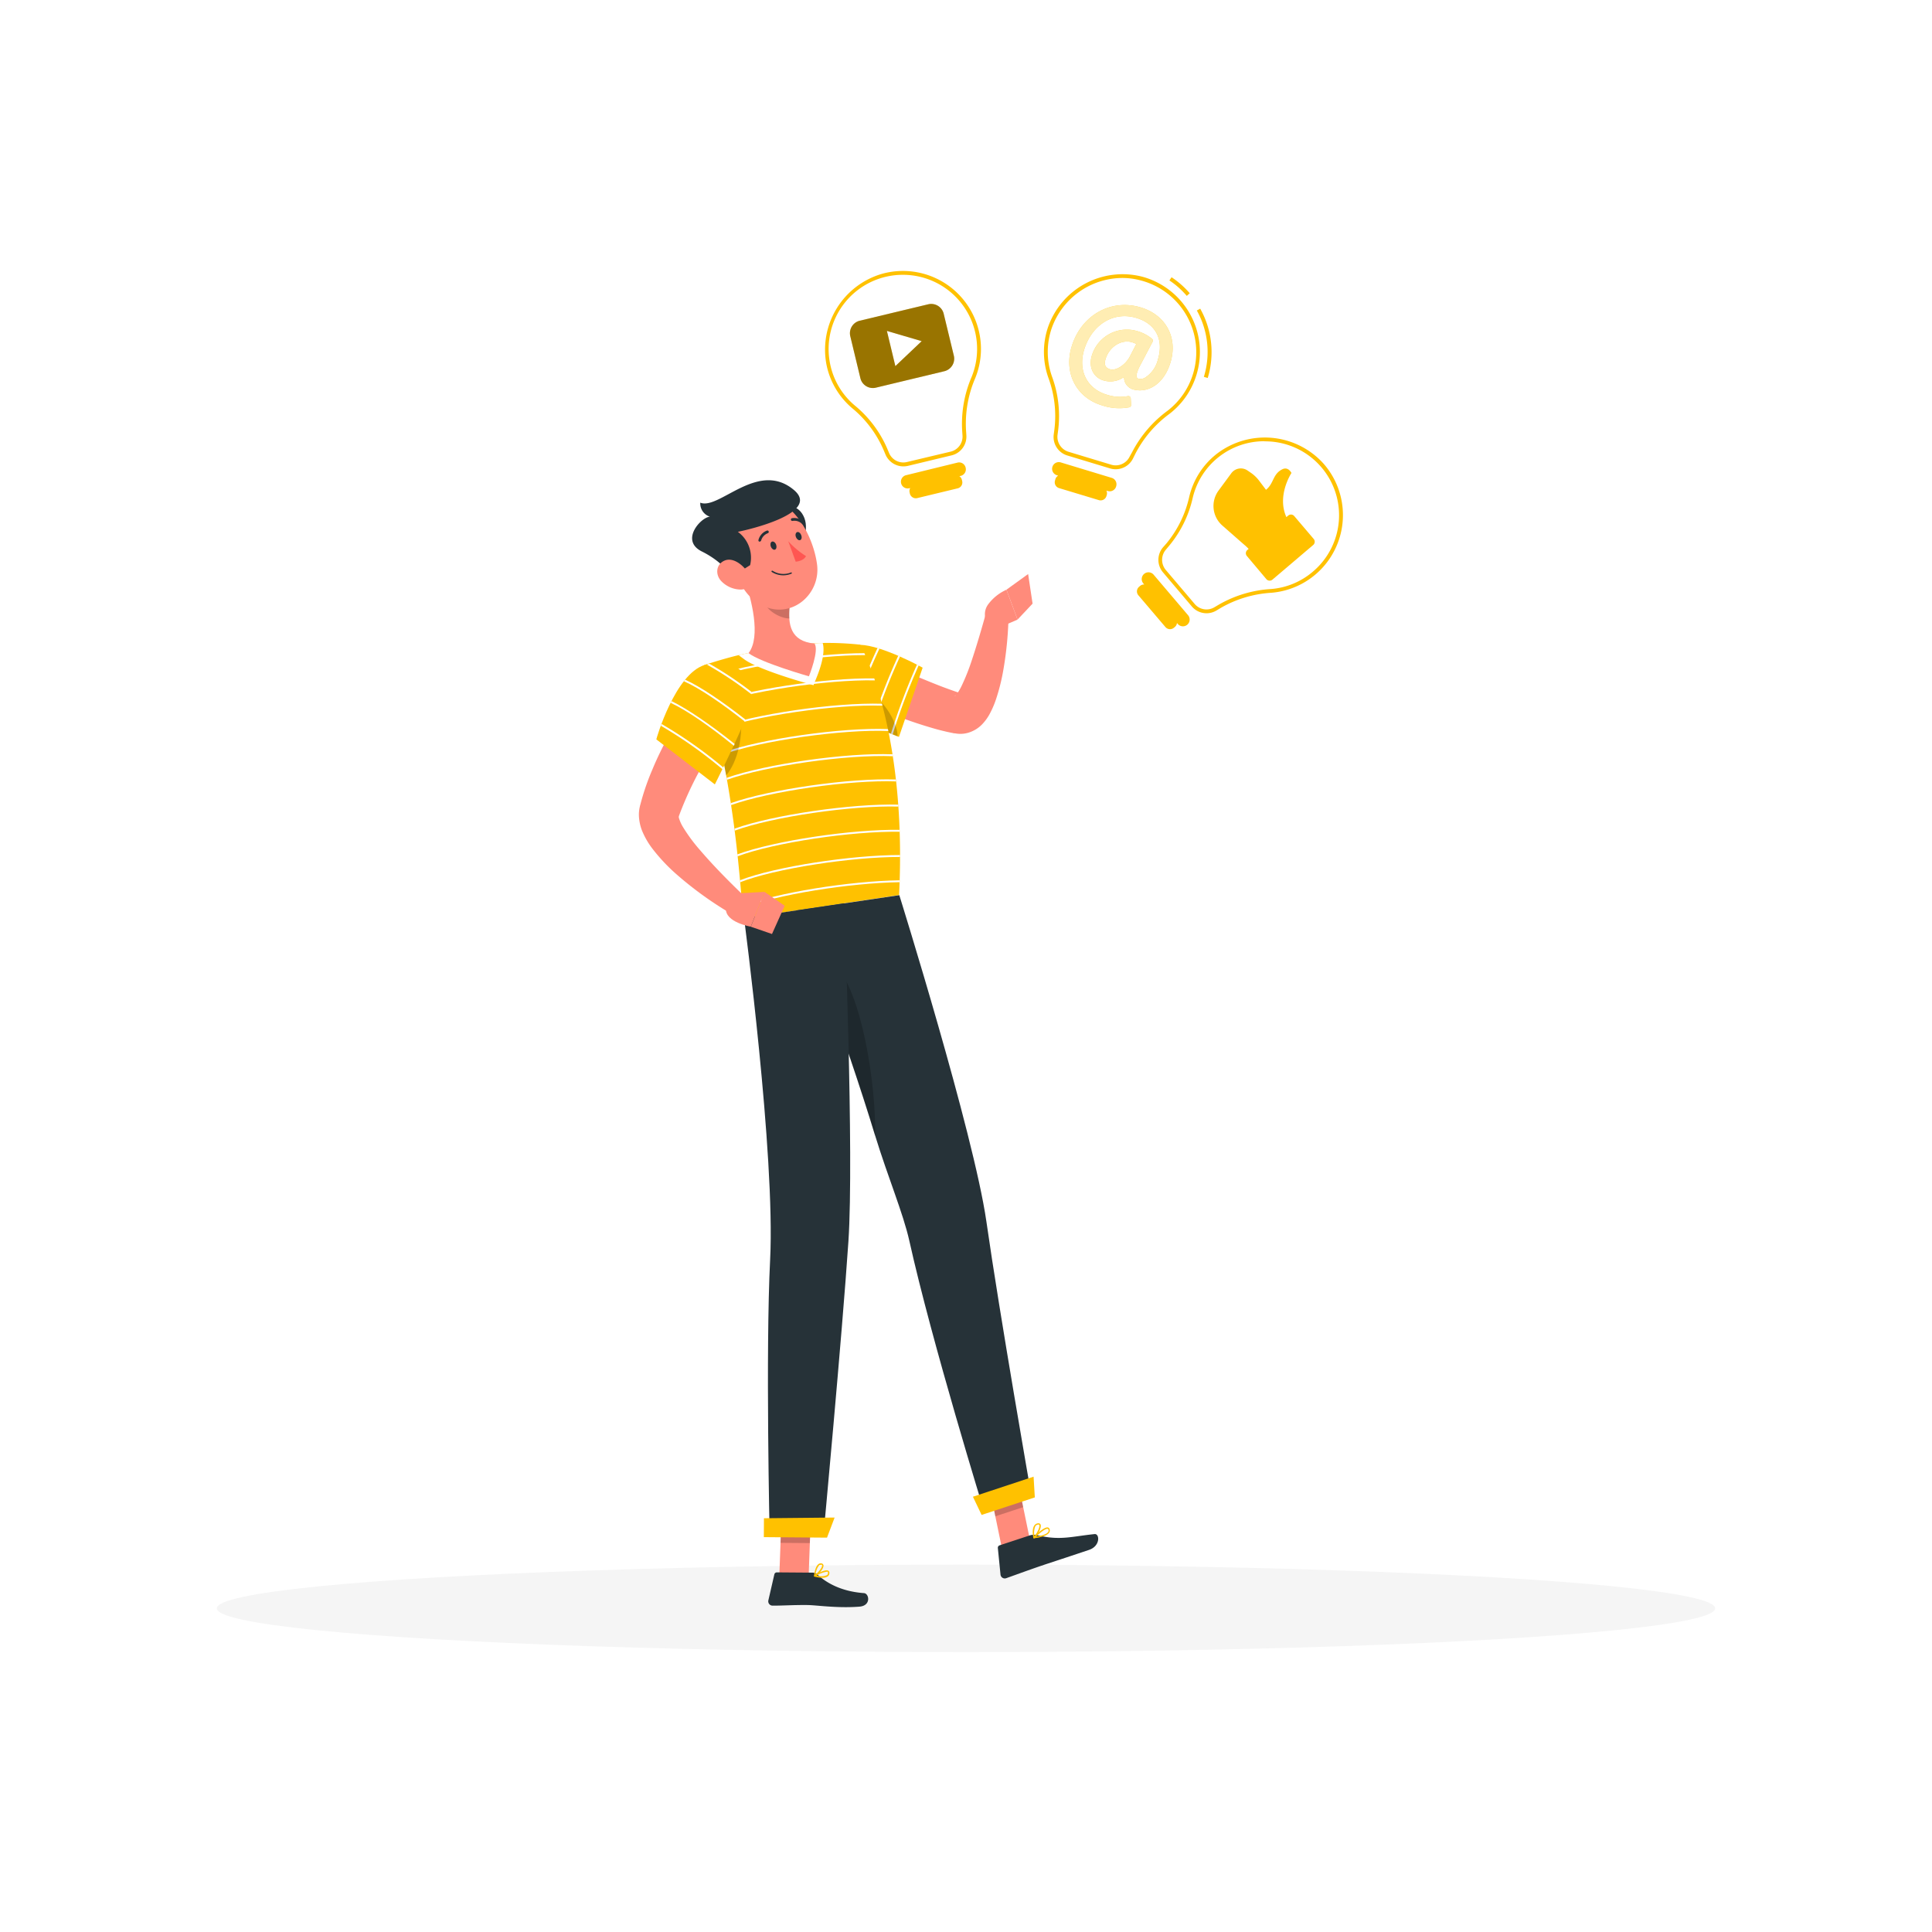 <svg class="animated" id="freepik_stories-social-ideas" xmlns="http://www.w3.org/2000/svg" viewBox="0 0 500 500" version="1.1" xmlns:xlink="http://www.w3.org/1999/xlink" xmlns:svgjs="http://svgjs.com/svgjs"><style>svg#freepik_stories-social-ideas:not(.animated) .animable {opacity: 0;}svg#freepik_stories-social-ideas.animated #freepik--Character--inject-48 {animation: 1.5s Infinite  linear wind;animation-delay: 0s;}svg#freepik_stories-social-ideas.animated #freepik--social-ideas--inject-48 {animation: 1.5s Infinite  linear wind;animation-delay: 0s;}            @keyframes wind {                0% {                    transform: rotate( 0deg );                }                25% {                    transform: rotate( 1deg );                }                75% {                    transform: rotate( -1deg );                }            }        .animator-hidden { display: none; }</style><g id="freepik--background-complete--inject-48" class="animable animator-hidden" style="transform-origin: 250px 228.23px;"><rect y="382.4" width="500" height="0.25" style="fill: rgb(235, 235, 235); transform-origin: 250px 382.525px;" id="elxeq9mo6gfg" class="animable"></rect><path d="M237,337.8H43.92a5.71,5.71,0,0,1-5.71-5.71V60.66A5.71,5.71,0,0,1,43.92,55H237a5.71,5.71,0,0,1,5.71,5.71V332.09A5.71,5.71,0,0,1,237,337.8ZM43.92,55.2a5.47,5.47,0,0,0-5.46,5.46V332.09a5.47,5.47,0,0,0,5.46,5.46H237a5.47,5.47,0,0,0,5.46-5.46V60.66A5.47,5.47,0,0,0,237,55.2Z" style="fill: rgb(235, 235, 235); transform-origin: 140.46px 196.4px;" id="elnm4gpp0wa4" class="animable"></path><path d="M453.31,337.8H260.21a5.72,5.72,0,0,1-5.71-5.71V60.66A5.72,5.72,0,0,1,260.21,55h193.1A5.71,5.71,0,0,1,459,60.66V332.09A5.71,5.71,0,0,1,453.31,337.8ZM260.21,55.2a5.47,5.47,0,0,0-5.46,5.46V332.09a5.47,5.47,0,0,0,5.46,5.46h193.1a5.47,5.47,0,0,0,5.46-5.46V60.66a5.47,5.47,0,0,0-5.46-5.46Z" style="fill: rgb(235, 235, 235); transform-origin: 356.75px 196.4px;" id="elf4vuwer136p" class="animable"></path><rect x="423.9" y="391.92" width="26" height="0.25" style="fill: rgb(235, 235, 235); transform-origin: 436.9px 392.045px;" id="elg3pvc8yfjit" class="animable"></rect><rect x="301.93" y="389.21" width="54.1" height="0.25" style="fill: rgb(235, 235, 235); transform-origin: 328.98px 389.335px;" id="el6xm3p6fdqk5" class="animable"></rect><rect x="396.59" y="401.21" width="35.41" height="0.25" style="fill: rgb(235, 235, 235); transform-origin: 414.295px 401.335px;" id="eloxefqux19c" class="animable"></rect><rect x="52.46" y="399.53" width="23.69" height="0.25" style="fill: rgb(235, 235, 235); transform-origin: 64.305px 399.655px;" id="el85uhvbjej5n" class="animable"></rect><rect x="85.05" y="399.53" width="25.84" height="0.25" style="fill: rgb(235, 235, 235); transform-origin: 97.97px 399.655px;" id="el879lqkp4hai" class="animable"></rect><rect x="210.58" y="395.31" width="54.56" height="0.25" style="fill: rgb(235, 235, 235); transform-origin: 237.86px 395.435px;" id="eligmttes0ot" class="animable"></rect><rect x="60.81" y="81.06" width="89.61" height="193.79" style="fill: rgb(230, 230, 230); transform-origin: 105.615px 177.955px;" id="el5intb9afunr" class="animable"></rect><rect x="64.24" y="81.06" width="89.61" height="193.79" style="fill: rgb(245, 245, 245); transform-origin: 109.045px 177.955px;" id="eloetl08ed4lg" class="animable"></rect><g id="elbgufu7px0yv"><rect x="17.89" y="139.31" width="182.3" height="77.3" style="fill: rgb(255, 255, 255); transform-origin: 109.04px 177.96px; transform: rotate(90deg);" class="animable" id="elf3vvzilarkv"></rect></g><g id="el2tf4mopp85j"><rect x="55.25" y="176.66" width="182.3" height="2.59" style="fill: rgb(230, 230, 230); transform-origin: 146.4px 177.955px; transform: rotate(90deg);" class="animable" id="elbjjtxcqbzxb"></rect></g><rect x="66.78" y="245.49" width="84.52" height="7.71" style="fill: rgb(245, 245, 245); transform-origin: 109.04px 249.345px;" id="el94opnkb76hw" class="animable"></rect><rect x="66.78" y="225.15" width="84.52" height="7.71" style="fill: rgb(245, 245, 245); transform-origin: 109.04px 229.005px;" id="el7ol567bvoli" class="animable"></rect><rect x="352.37" y="81.06" width="89.61" height="193.79" style="fill: rgb(230, 230, 230); transform-origin: 397.175px 177.955px;" id="elynikmnw5e6i" class="animable"></rect><rect x="355.8" y="81.06" width="89.61" height="193.79" style="fill: rgb(245, 245, 245); transform-origin: 400.605px 177.955px;" id="el8k0qu830cwm" class="animable"></rect><g id="elbvf0hp9vuoo"><rect x="309.45" y="139.31" width="182.3" height="77.3" style="fill: rgb(255, 255, 255); transform-origin: 400.6px 177.96px; transform: rotate(90deg);" class="animable" id="elo8ufkus0hm"></rect></g><g id="elov1ovukf8pr"><rect x="346.81" y="176.66" width="182.3" height="2.59" style="fill: rgb(230, 230, 230); transform-origin: 437.96px 177.955px; transform: rotate(90deg);" class="animable" id="elofgo01ur2t9"></rect></g><rect x="358.34" y="245.49" width="84.52" height="7.71" style="fill: rgb(245, 245, 245); transform-origin: 400.6px 249.345px;" id="el5mke999xd3r" class="animable"></rect><rect x="358.34" y="225.15" width="84.52" height="7.71" style="fill: rgb(245, 245, 245); transform-origin: 400.6px 229.005px;" id="els44qqhw7vjj" class="animable"></rect><polygon points="209.9 200.99 189.81 200.99 192.18 152.65 209.9 152.65 209.9 200.99" style="fill: rgb(245, 245, 245); transform-origin: 199.855px 176.82px;" id="eledp2u7wg1wl" class="animable"></polygon><polygon points="192.33 207.52 188 212.08 192.33 212.08 218.89 207.52 192.33 207.52" style="fill: rgb(245, 245, 245); transform-origin: 203.445px 209.8px;" id="elo03dvnozob9" class="animable"></polygon><polygon points="188 207.52 188 212.08 214.56 207.52 188 207.52" style="fill: rgb(230, 230, 230); transform-origin: 201.28px 209.8px;" id="elr7cyywcqfy" class="animable"></polygon><polygon points="296.5 207.52 292.16 212.08 296.5 212.08 323.06 207.52 296.5 207.52" style="fill: rgb(245, 245, 245); transform-origin: 307.61px 209.8px;" id="elmwqdaiiuq" class="animable"></polygon><polygon points="292.16 207.52 292.16 212.08 318.73 207.52 292.16 207.52" style="fill: rgb(230, 230, 230); transform-origin: 305.445px 209.8px;" id="elzv14uya0cw" class="animable"></polygon><g id="elngky58pu3c"><rect x="168.5" y="201.06" width="28.89" height="7.01" style="fill: rgb(230, 230, 230); transform-origin: 182.945px 204.565px; transform: rotate(180deg);" class="animable" id="elp1j3bziealf"></rect></g><rect x="197.38" y="201.06" width="143.63" height="7.01" style="fill: rgb(245, 245, 245); transform-origin: 269.195px 204.565px;" id="elctb8bc8u2d" class="animable"></rect><polygon points="239.4 200.99 196.28 200.99 190.95 142.41 234.07 142.41 239.4 200.99" style="fill: rgb(230, 230, 230); transform-origin: 215.175px 171.7px;" id="elvt50b2bujq" class="animable"></polygon><polygon points="241.64 200.99 198.52 200.99 193.19 142.41 236.31 142.41 241.64 200.99" style="fill: rgb(240, 240, 240); transform-origin: 217.415px 171.7px;" id="elhuxa4xock7d" class="animable"></polygon><polygon points="202.14 194.5 197.26 148.9 232.68 148.9 237.56 194.5 202.14 194.5" style="fill: rgb(250, 250, 250); transform-origin: 217.41px 171.7px;" id="el61jyqxhz9ii" class="animable"></polygon><polygon points="269.19 200.99 244.87 200.99 247.74 142.47 269.19 142.47 269.19 200.99" style="fill: rgb(224, 224, 224); transform-origin: 257.03px 171.73px;" id="elrrly2kj7e6h" class="animable"></polygon><polygon points="304.91 200.99 252.72 200.99 246.26 130.08 298.46 130.08 304.91 200.99" style="fill: rgb(230, 230, 230); transform-origin: 275.585px 165.535px;" id="el8hshckjn965" class="animable"></polygon><polygon points="307.62 200.99 255.42 200.99 248.96 130.08 301.16 130.08 307.62 200.99" style="fill: rgb(240, 240, 240); transform-origin: 278.29px 165.535px;" id="el3r6szjsyrp" class="animable"></polygon><polygon points="259.8 193.14 253.9 137.93 296.78 137.93 302.68 193.14 259.8 193.14" style="fill: rgb(250, 250, 250); transform-origin: 278.29px 165.535px;" id="el5jujq4dzsv5" class="animable"></polygon><g id="eleogd4gozw6i"><polygon points="301.56 200.99 290 200.99 291.36 173.16 301.56 173.16 301.56 200.99" style="fill: rgb(224, 224, 224); opacity: 0.5; transform-origin: 295.78px 187.075px;" class="animable" id="elgs27utfogq"></polygon></g><polygon points="318.55 200.99 293.73 200.99 290.66 167.27 315.48 167.27 318.55 200.99" style="fill: rgb(240, 240, 240); transform-origin: 304.605px 184.13px;" id="el26xj0yi0vkr" class="animable"></polygon><polygon points="319.83 200.99 295.01 200.99 291.94 167.27 316.76 167.27 319.83 200.99" style="fill: rgb(245, 245, 245); transform-origin: 305.885px 184.13px;" id="el2naolw8wa1a" class="animable"></polygon><polygon points="297.1 197.26 294.29 171 314.68 171 317.49 197.26 297.1 197.26" style="fill: rgb(255, 255, 255); transform-origin: 305.89px 184.13px;" id="elyrqxbs8kz" class="animable"></polygon><rect x="307.24" y="300.17" width="23.76" height="82.23" style="fill: rgb(230, 230, 230); transform-origin: 319.12px 341.285px;" id="eleqn0ylxs0qq" class="animable"></rect><polygon points="326.49 382.4 331 382.4 331 369.56 321.75 369.56 326.49 382.4" style="fill: rgb(240, 240, 240); transform-origin: 326.375px 375.98px;" id="elqpxobbnolz9" class="animable"></polygon><rect x="187.81" y="300.17" width="23.76" height="82.23" style="fill: rgb(230, 230, 230); transform-origin: 199.69px 341.285px;" id="elw9zxrkpm9e" class="animable"></rect><rect x="207.63" y="300.17" width="123.37" height="75.91" style="fill: rgb(240, 240, 240); transform-origin: 269.315px 338.125px;" id="el34jpz3pm7sq" class="animable"></rect><path d="M323.32,359H275a4.71,4.71,0,0,1-4.7-4.7V308.09a4.71,4.71,0,0,1,4.7-4.7h48.31a4.71,4.71,0,0,1,4.7,4.7V354.3A4.71,4.71,0,0,1,323.32,359ZM275,304.44a3.66,3.66,0,0,0-3.66,3.65V354.3A3.66,3.66,0,0,0,275,358h48.31A3.66,3.66,0,0,0,327,354.3V308.09a3.66,3.66,0,0,0-3.66-3.65Z" style="fill: rgb(224, 224, 224); transform-origin: 299.155px 331.195px;" id="eltjqgpuo3e3" class="animable"></path><path d="M263.62,359H215.31a4.71,4.71,0,0,1-4.7-4.7V308.09a4.71,4.71,0,0,1,4.7-4.7h48.31a4.7,4.7,0,0,1,4.7,4.7V354.3A4.7,4.7,0,0,1,263.62,359Zm-48.31-54.56a3.65,3.65,0,0,0-3.65,3.65V354.3a3.65,3.65,0,0,0,3.65,3.65h48.31a3.66,3.66,0,0,0,3.66-3.65V308.09a3.66,3.66,0,0,0-3.66-3.65Z" style="fill: rgb(224, 224, 224); transform-origin: 239.465px 331.195px;" id="els2741cdu16" class="animable"></path><path d="M259.14,318a4.54,4.54,0,1,1,4.53-4.53A4.54,4.54,0,0,1,259.14,318Zm0-8a3.49,3.49,0,1,0,3.49,3.49A3.49,3.49,0,0,0,259.14,310Z" style="fill: rgb(250, 250, 250); transform-origin: 259.13px 313.46px;" id="elb4ebjkf9b3w" class="animable"></path><path d="M279.49,318A4.54,4.54,0,1,1,284,313.5,4.53,4.53,0,0,1,279.49,318Zm0-8A3.49,3.49,0,1,0,283,313.5,3.49,3.49,0,0,0,279.49,310Z" style="fill: rgb(250, 250, 250); transform-origin: 279.46px 313.46px;" id="el398ohzaf8mg" class="animable"></path><polygon points="212.14 382.4 207.63 382.4 207.63 369.56 216.88 369.56 212.14 382.4" style="fill: rgb(240, 240, 240); transform-origin: 212.255px 375.98px;" id="el9ycgffmselw" class="animable"></polygon><path d="M395.38,320.28c1.87-13.62,20.24-17.5,43.56-18,22.19-.48,29.3-8.33,29.3-8.33s-.07,31.79-32.05,43.31C405.83,348.19,393.51,333.92,395.38,320.28Z" style="fill: rgb(230, 230, 230); transform-origin: 431.718px 317.543px;" id="el4hj4z5awyrm" class="animable"></path><path d="M400.2,340.65c-.39-5.61-9.33-15.9-30.84-11.22-15.55,3.38-21.33-4.68-21.33-4.68s1.44,22.76,24.83,29.6C395.07,360.84,400.89,350.49,400.2,340.65Z" style="fill: rgb(230, 230, 230); transform-origin: 374.142px 340.562px;" id="elwstdyxla86" class="animable"></path><path d="M392.18,300.9c-1-5.52-11-14.81-31.85-7.87-15.11,5-21.71-2.38-21.71-2.38s3.85,22.47,27.83,26.78C389.22,321.53,393.91,310.62,392.18,300.9Z" style="fill: rgb(230, 230, 230); transform-origin: 365.563px 304.436px;" id="elh6z4a7yypuf" class="animable"></path><path d="M401.28,347.91c1.77-2.73,9.18-5.43,18.75,3,6.93,6.07,12.12,3.61,12.12,3.61s-7.11,11.12-20.87,8C398.21,359.57,398.17,352.7,401.28,347.91Z" style="fill: rgb(230, 230, 230); transform-origin: 415.868px 354.148px;" id="elz5l3mjtiz0g" class="animable"></path><path d="M395.29,375.09a.83.83,0,0,1-.63-.29c-1.56-1.84-.28-6.26,1.48-12.37,2.27-7.83,5.09-17.59,2.7-24.67a100.23,100.23,0,0,0-4.63-10.94c-3.37-7.14-6.29-13.31-3.86-19.74a.83.83,0,0,1,1.07-.49.82.82,0,0,1,.48,1.07c-2.18,5.78.46,11.37,3.81,18.45a101.71,101.71,0,0,1,4.7,11.12c2.55,7.57-.34,17.6-2.67,25.66-1.38,4.76-2.8,9.67-1.81,10.84a.84.84,0,0,1-.1,1.17A.85.85,0,0,1,395.29,375.09Z" style="fill: rgb(230, 230, 230); transform-origin: 395.429px 340.814px;" id="eloldqf7tv9ln" class="animable"></path><path d="M381.39,368h0a1.46,1.46,0,0,0,1.46,1.45h.41l1,8.19a5.43,5.43,0,0,0,5.39,4.79h13.06a5.43,5.43,0,0,0,5.39-4.79l1-8.19h.41a1.46,1.46,0,0,0,1.46-1.45h0a1.46,1.46,0,0,0-1.46-1.46h-26.6A1.46,1.46,0,0,0,381.39,368Z" style="fill: rgb(245, 245, 245); transform-origin: 396.18px 374.484px;" id="el0wwsdc0nn1rd" class="animable"></path><rect x="180.24" y="300.17" width="23.76" height="82.23" style="fill: rgb(230, 230, 230); transform-origin: 192.12px 341.285px;" id="eln9jshaotd7d" class="animable"></rect><polygon points="199.49 382.4 204 382.4 204 369.56 194.75 369.56 199.49 382.4" style="fill: rgb(240, 240, 240); transform-origin: 199.375px 375.98px;" id="elj3wqkc2gtj" class="animable"></polygon><rect x="60.81" y="300.17" width="23.76" height="82.23" style="fill: rgb(230, 230, 230); transform-origin: 72.69px 341.285px;" id="el6b5hg2alnru" class="animable"></rect><rect x="80.63" y="300.17" width="123.37" height="75.91" style="fill: rgb(240, 240, 240); transform-origin: 142.315px 338.125px;" id="ell7hj24cz4yg" class="animable"></rect><path d="M196.32,359H148a4.71,4.71,0,0,1-4.71-4.7V308.09a4.71,4.71,0,0,1,4.71-4.7h48.31a4.71,4.71,0,0,1,4.7,4.7V354.3A4.71,4.71,0,0,1,196.32,359ZM148,304.44a3.66,3.66,0,0,0-3.66,3.65V354.3A3.66,3.66,0,0,0,148,358h48.31A3.66,3.66,0,0,0,200,354.3V308.09a3.66,3.66,0,0,0-3.65-3.65Z" style="fill: rgb(224, 224, 224); transform-origin: 172.15px 331.195px;" id="elzplx2ezmnzr" class="animable"></path><path d="M136.62,359H88.31a4.7,4.7,0,0,1-4.7-4.7V308.09a4.7,4.7,0,0,1,4.7-4.7h48.31a4.71,4.71,0,0,1,4.7,4.7V354.3A4.71,4.71,0,0,1,136.62,359ZM88.31,304.44a3.66,3.66,0,0,0-3.66,3.65V354.3A3.66,3.66,0,0,0,88.31,358h48.31a3.66,3.66,0,0,0,3.66-3.65V308.09a3.66,3.66,0,0,0-3.66-3.65Z" style="fill: rgb(224, 224, 224); transform-origin: 112.465px 331.195px;" id="elwo3znnupota" class="animable"></path><path d="M132.14,318a4.54,4.54,0,1,1,4.53-4.53A4.53,4.53,0,0,1,132.14,318Zm0-8a3.49,3.49,0,1,0,3.48,3.49A3.49,3.49,0,0,0,132.14,310Z" style="fill: rgb(250, 250, 250); transform-origin: 132.13px 313.46px;" id="eldr8adsgarib" class="animable"></path><path d="M152.49,318A4.54,4.54,0,1,1,157,313.5,4.53,4.53,0,0,1,152.49,318Zm0-8A3.49,3.49,0,1,0,156,313.5,3.49,3.49,0,0,0,152.49,310Z" style="fill: rgb(250, 250, 250); transform-origin: 152.46px 313.46px;" id="el0x2tnvu3zu8m" class="animable"></path><polygon points="85.14 382.4 80.63 382.4 80.63 369.56 89.87 369.56 85.14 382.4" style="fill: rgb(240, 240, 240); transform-origin: 85.25px 375.98px;" id="eliorgz3eiq48" class="animable"></polygon></g><g id="freepik--Shadow--inject-48" class="animable" style="transform-origin: 250px 416.24px;"><ellipse id="freepik--path--inject-48" cx="250" cy="416.24" rx="193.89" ry="11.32" style="fill: rgb(245, 245, 245); transform-origin: 250px 416.24px;" class="animable"></ellipse></g><g id="freepik--Character--inject-48" class="animable animator-active" style="transform-origin: 224.777px 270.109px;"><polygon points="259.32 400.81 266.53 398.44 262.96 381.12 255.75 383.49 259.32 400.81" style="fill: rgb(255, 139, 123); transform-origin: 261.14px 390.965px;" id="el0pfvw6nt9zui" class="animable"></polygon><polygon points="201.69 407.79 209.28 407.85 209.92 390.3 202.33 390.24 201.69 407.79" style="fill: rgb(255, 139, 123); transform-origin: 205.805px 399.045px;" id="el6xj0a33lh66" class="animable"></polygon><path d="M210.3,407l-9.25-.07a.66.66,0,0,0-.65.52l-1.55,6.73a1.12,1.12,0,0,0,1.1,1.36c3,0,5.15-.19,8.9-.16,2.3,0,7.69.87,13.56.42,3.11-.24,2.53-3.41,1.2-3.5-6.55-.48-10.22-3.12-12.08-4.82A1.88,1.88,0,0,0,210.3,407Z" style="fill: rgb(38, 50, 56); transform-origin: 211.754px 411.43px;" id="elv9rny80dhj" class="animable"></path><path d="M266.57,397.34l-7.87,2.59a.66.66,0,0,0-.46.69l.69,6.88a1.11,1.11,0,0,0,1.46.94c2.82-1,6.87-2.5,10.43-3.67,4.18-1.38,6.08-2,11-3.65,3-1,2.79-4.23,1.47-4.1-6,.62-8.92,1.71-14.78.31A3.58,3.58,0,0,0,266.57,397.34Z" style="fill: rgb(38, 50, 56); transform-origin: 271.224px 402.757px;" id="elyadn5dgkvjm" class="animable"></path><path d="M224.82,169.76l12.83,5.47c2.14.88,4.27,1.77,6.39,2.57,1.05.39,2.11.78,3.13,1.13.52.19,1,.34,1.52.5l.37.11.19.06.05,0-.07,0-.14,0a3.23,3.23,0,0,0-1.21.1c-.73.25-.82.48-.78.46a2.07,2.07,0,0,0,.49-.49,14.27,14.27,0,0,0,1.35-2.32,54.22,54.22,0,0,0,2.43-6.08c1.44-4.29,2.77-8.85,4-13.32l5.65.73a91.38,91.38,0,0,1-1.36,14.72,51.78,51.78,0,0,1-1.88,7.53A24,24,0,0,1,256,185a12.45,12.45,0,0,1-1.7,2.32,8.24,8.24,0,0,1-3.78,2.33,7.23,7.23,0,0,1-3,.2l-.36-.06-.24,0-.25-.06-.49-.1c-.65-.13-1.31-.27-1.93-.43-1.27-.29-2.47-.64-3.68-1-2.4-.71-4.73-1.49-7-2.33-4.62-1.66-9-3.51-13.5-5.6Z" style="fill: rgb(255, 139, 123); transform-origin: 240.545px 173.937px;" id="elcwgczy896il" class="animable"></path><path d="M214,178c2.34,6.86,18.65,12.71,18.65,12.71l6.13-17.92s-10.43-5.77-16.18-5.91C216.4,166.72,211.52,170.62,214,178Z" style="fill: #FFC100; transform-origin: 226.06px 178.793px;" id="elrl3dbfrky2l" class="animable"></path><path d="M220.47,167c-1.75,3.73-3.56,8.32-5.25,13.15l.37.46a141.25,141.25,0,0,1,5.46-13.67C220.85,167,220.66,167,220.47,167Z" style="fill: rgb(255, 255, 255); transform-origin: 218.135px 173.775px;" id="elx39n01jf3n" class="animable"></path><path d="M227.11,167.7a147,147,0,0,0-6.71,17l.43.28a144,144,0,0,1,6.76-17.09Z" style="fill: rgb(255, 255, 255); transform-origin: 223.995px 176.34px;" id="eltdj1f3siv38" class="animable"></path><path d="M232.47,169.7a154.73,154.73,0,0,0-6.9,17.9l.44.22a154.27,154.27,0,0,1,6.92-17.92Z" style="fill: rgb(255, 255, 255); transform-origin: 229.25px 178.76px;" id="el6w4rwshd284" class="animable"></path><path d="M237.31,172a163.8,163.8,0,0,0-6.74,17.88l.45.18a164.6,164.6,0,0,1,6.73-17.84Z" style="fill: rgb(255, 255, 255); transform-origin: 234.16px 181.03px;" id="elc2fys1u286" class="animable"></path><g id="elr84j08tq93m"><path d="M225.72,179.58l-5.88,4.71a64.26,64.26,0,0,0,12.45,6.26C232.29,187.44,229.61,182.44,225.72,179.58Z" style="opacity: 0.2; transform-origin: 226.065px 185.065px;" class="animable" id="el89lv7y99vmi"></path></g><path d="M256.34,163.36l7-3-2.87-7.74a12,12,0,0,0-4.71,3.76,4.3,4.3,0,0,0-.55,4.22Z" style="fill: rgb(255, 139, 123); transform-origin: 259.115px 157.99px;" id="el3c4viaxo1fg" class="animable"></path><polygon points="267.23 156.22 266.08 148.56 260.47 152.61 263.34 160.35 267.23 156.22" style="fill: rgb(255, 139, 123); transform-origin: 263.85px 154.455px;" id="el4yar7rrgow" class="animable"></polygon><g id="el7uevtbcoula"><polygon points="262.96 381.12 264.8 390.05 257.59 392.42 255.75 383.49 262.96 381.12" style="opacity: 0.2; transform-origin: 260.275px 386.77px;" class="animable" id="el36hjtjpma1s"></polygon></g><g id="el1d45m6q2tda"><polygon points="202.32 390.24 209.92 390.3 209.59 399.35 202 399.29 202.32 390.24" style="opacity: 0.2; transform-origin: 205.96px 394.795px;" class="animable" id="elu28q50og2z9"></polygon></g><path d="M182.45,172.06a2,2,0,0,0-1.24,2.55,175.18,175.18,0,0,1,6.06,22.61c1.17,5.81,2,11.37,2.69,16.42,1.56,11.84,2,20.92,2.59,24l40.13-6c2.16-43.45-10.06-64.8-10.06-64.8a79.62,79.62,0,0,0-9.75-.44c-.69,0-1.38,0-2.09.08A148.65,148.65,0,0,0,193.72,169c-1.07.21-2.15.45-3.2.7C187.28,170.52,184.29,171.45,182.45,172.06Z" style="fill: #FFC100; transform-origin: 207.017px 202.015px;" id="elz05icu71nq" class="animable"></path><path d="M181.8,176.4c8.53-3.66,29.15-6.88,42.12-6.86-.07-.17-.15-.34-.22-.5-13,0-33.48,3.24-42,6.88Z" style="fill: rgb(255, 255, 255); transform-origin: 202.81px 172.72px;" id="elyumwxy2ohy" class="animable"></path><path d="M226.43,176.08l-.17-.5c-12.53-.21-33.33,2.9-42.67,6.54,0,.16.09.32.14.48C193,179,214,175.82,226.43,176.08Z" style="fill: rgb(255, 255, 255); transform-origin: 205.01px 179.085px;" id="elwbtusafrqx" class="animable"></path><path d="M228.37,182.63c0-.17-.09-.33-.13-.5-12.18-.37-33.13,2.68-43,6.31l.12.48C195.17,185.28,216.26,182.22,228.37,182.63Z" style="fill: rgb(255, 255, 255); transform-origin: 206.805px 185.51px;" id="el9qwpsuw886" class="animable"></path><path d="M229.89,189.18c0-.17-.07-.33-.11-.5-12-.45-32.93,2.54-43,6.16,0,.16.07.32.1.48C196.88,191.7,218,188.69,229.89,189.18Z" style="fill: rgb(255, 255, 255); transform-origin: 208.335px 191.978px;" id="elfjz7hvvcnfn" class="animable"></path><path d="M231.05,195.71c0-.16-.05-.33-.07-.5-11.89-.46-32.77,2.51-42.93,6.1l.09.49C198.22,198.2,219.21,195.22,231.05,195.71Z" style="fill: rgb(255, 255, 255); transform-origin: 209.55px 198.481px;" id="elahg5sxpqbup" class="animable"></path><path d="M231.91,202.23l-.06-.5c-11.94-.41-32.64,2.55-42.71,6.12,0,.17.05.34.07.5C199.2,204.77,220,201.79,231.91,202.23Z" style="fill: rgb(255, 255, 255); transform-origin: 210.525px 205.021px;" id="elpv0lt4vzc5j" class="animable"></path><path d="M232.5,208.74c0-.17,0-.33,0-.5-12.1-.31-32.53,2.66-42.39,6.21l.06.51C199.88,211.39,220.42,208.41,232.5,208.74Z" style="fill: rgb(255, 255, 255); transform-origin: 211.305px 211.589px;" id="elwe9r6xpaas" class="animable"></path><path d="M232.83,215.26c0-.17,0-.33,0-.5-12.32-.18-32.44,2.81-42,6.35,0,.17,0,.34.05.5C200.3,218.07,220.51,215.06,232.83,215.26Z" style="fill: rgb(255, 255, 255); transform-origin: 211.83px 218.181px;" id="elqb04ufxmv1r" class="animable"></path><path d="M232.93,221.78v-.5c-12.59,0-32.34,3-41.42,6.53,0,.17,0,.34.05.51C200.5,224.8,220.33,221.76,232.93,221.78Z" style="fill: rgb(255, 255, 255); transform-origin: 212.22px 224.8px;" id="el8hrxmxzuhjy" class="animable"></path><path d="M232.82,228.31c0-.16,0-.33,0-.49-12.86.18-32.14,3.23-40.69,6.72,0,.17,0,.35,0,.51C200.61,231.56,220,228.49,232.82,228.31Z" style="fill: rgb(255, 255, 255); transform-origin: 212.475px 231.435px;" id="elmqwkna1la5h" class="animable"></path><g id="elfk34313j9au"><path d="M191.57,182.81c1,7.88-.71,14.32-3.64,17.88-.2-1.15-.43-2.3-.66-3.46-.88-4.36-1.93-8.87-3.21-13.4Z" style="opacity: 0.2; transform-origin: 187.958px 191.75px;" class="animable" id="ele8n3h0cx9x9"></path></g><path d="M212.92,166.42h0c-.69,0-1.38,0-2.09.08A148.65,148.65,0,0,0,193.72,169c-.86.17-1.72.36-2.57.55l1.35,1c3.46,2.63,15,5.93,16.31,6.29l1.72.49.67-1.66C212.44,172.69,213.61,168.83,212.92,166.42Z" style="fill: rgb(255, 255, 255); transform-origin: 202.138px 171.875px;" id="el743pjur6a8" class="animable"></path><path d="M192.56,149.57c1.89,5.33,4.46,15.22,1.16,19.46,3.24,2.48,15.63,6,15.63,6s2.75-6.82,1.43-8.49c-6.34-.56-6.85-5.12-6.42-9.55Z" style="fill: rgb(255, 139, 123); transform-origin: 201.849px 162.3px;" id="elgsvbe0l94f" class="animable"></path><g id="elzqwiulnvmv"><path d="M197.37,152.58l7,4.37a18,18,0,0,0-.07,3.11c-2.39,0-6-2.09-6.6-4.5A8.5,8.5,0,0,1,197.37,152.58Z" style="opacity: 0.2; transform-origin: 200.86px 156.32px;" class="animable" id="eli9ddqjqvmia"></path></g><path d="M202.45,132.14c.89-1.73,4.37-1.6,5.73,1.94s-1.21,8.19-1.21,8.19Z" style="fill: rgb(38, 50, 56); transform-origin: 205.514px 136.663px;" id="elbxx0smwk07u" class="animable"></path><path d="M188.1,143.57c3.11,6.85,4.58,11,9.5,13.28,7.4,3.38,14.85-3.14,13.85-10.79-.9-6.88-5.83-16.94-13.77-17.11A10.27,10.27,0,0,0,188.1,143.57Z" style="fill: rgb(255, 139, 123); transform-origin: 199.336px 143.356px;" id="elxlssg9lcmvi" class="animable"></path><path d="M189.47,149.31c1.93-1.34,4.66-3.05,4.66-3.05a8.3,8.3,0,0,0-3.18-8.63c2.54-.48,21.59-4.85,14.53-10.81-9.3-7.85-19.37,5.25-24.25,3.27a3.6,3.6,0,0,0,2.5,3.63c-2.3.11-7.82,6.15-2.09,9S189.47,149.31,189.47,149.31Z" style="fill: rgb(38, 50, 56); transform-origin: 193.08px 136.8px;" id="elxi9zwzhbb8b" class="animable"></path><path d="M204.78,148.48h0a5.47,5.47,0,0,1-5.06-.47.18.18,0,0,1,0-.27.2.2,0,0,1,.27,0,5.21,5.21,0,0,0,4.7.42.19.19,0,0,1,.25.11A.21.21,0,0,1,204.78,148.48Z" style="fill: rgb(38, 50, 56); transform-origin: 202.3px 148.29px;" id="elkol0w7w4gvs" class="animable"></path><path d="M186.65,150.38a7.12,7.12,0,0,0,5,2.2c2.51,0,3.13-2.36,1.89-4.4-1.11-1.83-3.75-4.05-6-3.11S185.06,148.69,186.65,150.38Z" style="fill: rgb(255, 139, 123); transform-origin: 189.892px 148.713px;" id="eli9g5t4k9a3i" class="animable"></path><path d="M267,387.5l-12.2,4s-13.61-44-19.48-70.44c-1.56-7-5.59-16.59-8.78-27-4-13.17-8.92-27.37-12.88-38.48-4.18-11.7-7.31-20-7.31-20l26.39-3.91s19.22,61.49,22.53,84.41C258.66,339.89,267,387.5,267,387.5Z" style="fill: rgb(38, 50, 56); transform-origin: 236.675px 311.585px;" id="elpqw2lbn8ik" class="animable"></path><g id="elbzgbcfqijat"><path d="M226.49,294c-4-13.17-8.92-27.37-12.88-38.48l2.29-6.14C223.09,256.71,226.74,280.77,226.49,294Z" style="opacity: 0.2; transform-origin: 220.056px 271.69px;" class="animable" id="el8o1zb4z2nyv"></path></g><path d="M218.45,233.77s2.61,65.32,1.12,87.49c-1.63,24.29-6.49,76.36-6.49,76.36l-13.89-.1s-1.08-47.93.12-71.57c1.36-27-6.75-88.34-6.75-88.34Z" style="fill: rgb(38, 50, 56); transform-origin: 206.295px 315.695px;" id="elfk2vztiqutu" class="animable"></path><polygon points="214.03 397.94 197.68 397.81 197.71 392.92 216 392.74 214.03 397.94" style="fill: #FFC100; transform-origin: 206.84px 395.34px;" id="elkrgahoao3y" class="animable"></polygon><polygon points="267.81 387.53 254.04 392.06 251.79 387.35 267.49 382.16 267.81 387.53" style="fill: #FFC100; transform-origin: 259.8px 387.11px;" id="eltgipwnel6qo" class="animable"></polygon><path d="M199.5,141.47c.22.57.7.92,1.07.77s.5-.72.29-1.29-.7-.92-1.08-.78S199.28,140.9,199.5,141.47Z" style="fill: rgb(38, 50, 56); transform-origin: 200.175px 141.207px;" id="elt7r1hg8fky" class="animable"></path><path d="M206,139c.22.57.7.92,1.08.78s.5-.72.28-1.29-.7-.92-1.07-.78S205.75,138.43,206,139Z" style="fill: rgb(38, 50, 56); transform-origin: 206.676px 138.745px;" id="el10kjvk51rp" class="animable"></path><path d="M204,140.07a22.17,22.17,0,0,0,4.59,3.85c-.65,1.33-2.66,1.44-2.66,1.44Z" style="fill: rgb(255, 86, 82); transform-origin: 206.295px 142.715px;" id="elgibnvzcddms" class="animable"></path><path d="M196.7,140.14a.36.36,0,0,0,.28-.25A2.83,2.83,0,0,1,198.7,138a.36.36,0,0,0,.24-.45.36.36,0,0,0-.45-.24,3.54,3.54,0,0,0-2.2,2.43.35.35,0,0,0,.24.44A.33.33,0,0,0,196.7,140.14Z" style="fill: rgb(38, 50, 56); transform-origin: 197.615px 138.737px;" id="elzzwkkklvltf" class="animable"></path><path d="M207.89,135.72a.31.31,0,0,0,.19-.11.34.34,0,0,0,0-.5,3.55,3.55,0,0,0-3.13-1,.35.35,0,0,0-.26.43.37.37,0,0,0,.43.27h0a2.82,2.82,0,0,1,2.47.79A.38.38,0,0,0,207.89,135.72Z" style="fill: rgb(38, 50, 56); transform-origin: 206.434px 134.889px;" id="ela4jhm1t8ey9" class="animable"></path><path d="M212.8,408.32a2.27,2.27,0,0,0,1.46-.38,1.05,1.05,0,0,0,.38-.94.56.56,0,0,0-.3-.51c-.84-.44-3.3,1-3.57,1.21a.18.18,0,0,0,0,.33A9.21,9.21,0,0,0,212.8,408.32Zm1.14-1.56a.53.53,0,0,1,.23,0,.24.24,0,0,1,.11.22.71.71,0,0,1-.25.65,3.68,3.68,0,0,1-2.69.11A7.13,7.13,0,0,1,213.94,406.76Z" style="fill: #FFC100; transform-origin: 212.655px 407.367px;" id="ell2xushn688" class="animable"></path><path d="M210.86,408l.08,0c.79-.42,2.32-2.08,2.17-2.92a.59.59,0,0,0-.57-.48,1,1,0,0,0-.77.23c-.88.71-1.08,2.9-1.09,3a.19.19,0,0,0,.08.17A.17.17,0,0,0,210.86,408Zm1.55-3.07h.08c.24,0,.26.14.26.18.1.5-.88,1.75-1.67,2.34a4.38,4.38,0,0,1,.92-2.37A.61.61,0,0,1,212.41,405Z" style="fill: #FFC100; transform-origin: 211.9px 406.3px;" id="elwy940uaz5vm" class="animable"></path><path d="M267.6,398.1h0c1.23-.15,3.39-.55,3.95-1.5a1,1,0,0,0,.05-.94.56.56,0,0,0-.43-.36c-1-.19-3.45,2.22-3.72,2.5a.17.17,0,0,0,0,.2A.18.18,0,0,0,267.6,398.1Zm3.48-2.45h.05a.23.23,0,0,1,.17.15.68.68,0,0,1,0,.62c-.31.53-1.47,1-3.15,1.25C269.09,396.74,270.49,395.61,271.08,395.65Z" style="fill: #FFC100; transform-origin: 269.556px 396.695px;" id="el9ls2hdrbf6b" class="animable"></path><path d="M267.6,398.1a.17.17,0,0,0,.13,0c.74-.68,1.95-2.81,1.55-3.58-.1-.18-.31-.37-.79-.26a1.27,1.27,0,0,0-.85.6c-.67,1.05-.23,3.06-.21,3.14a.15.15,0,0,0,.12.13Zm1.17-3.56c.14,0,.18.08.19.11.24.46-.53,2.07-1.24,2.9a4.26,4.26,0,0,1,.22-2.54.92.92,0,0,1,.62-.44Z" style="fill: #FFC100; transform-origin: 268.314px 396.179px;" id="el6b00ijkq525" class="animable"></path><path d="M191.16,183c-1.41,2.12-2.95,4.43-4.35,6.7s-2.82,4.59-4.14,6.9a90.87,90.87,0,0,0-6.75,14l-.16.44c0,.11-.14.4-.09.24s0-.2,0-.22,0,.18,0,.5a9.85,9.85,0,0,0,1.16,2.6,43.65,43.65,0,0,0,4.47,6c3.43,4,7.33,7.93,11.23,11.69l-3.38,4.58a92.17,92.17,0,0,1-14.06-10.15,46.44,46.44,0,0,1-6.31-6.73,20.21,20.21,0,0,1-2.7-4.78,12,12,0,0,1-.73-3.6,8.91,8.91,0,0,1,.21-2.3c.11-.5.13-.53.19-.75l.15-.56a63,63,0,0,1,3-8.56c1.13-2.74,2.43-5.35,3.77-7.93s2.78-5.08,4.29-7.53,3-4.83,4.83-7.27Z" style="fill: rgb(255, 139, 123); transform-origin: 178.937px 206.35px;" id="elb8596kc1fah" class="animable"></path><path d="M182.35,172.1c-7.67,2.36-12.49,19.07-12.49,19.25L185,203s4.6-9,8.24-17.62C197.25,176,190.74,169.52,182.35,172.1Z" style="fill: #FFC100; transform-origin: 182.157px 187.265px;" id="elj5kzrm2lvb" class="animable"></path><path d="M194.47,179.68c0-.21,0-.43,0-.64a93.18,93.18,0,0,0-10.86-7.25l-.73.17A90,90,0,0,1,194.47,179.68Z" style="fill: rgb(255, 255, 255); transform-origin: 188.675px 175.735px;" id="elznph2shihv" class="animable"></path><path d="M177,176.31c4,1.76,9.78,5.7,15.74,10.4.06-.16.13-.31.2-.47-5.89-4.63-11.64-8.53-15.61-10.33Z" style="fill: rgb(255, 255, 255); transform-origin: 184.97px 181.31px;" id="eluk5n2cqp1h" class="animable"></path><path d="M189.92,193l.21-.46c-6.06-4.86-12.08-9-16.33-11.09-.08.15-.15.3-.23.44C177.81,183.87,183.85,188.07,189.92,193Z" style="fill: rgb(255, 255, 255); transform-origin: 181.85px 187.225px;" id="el47g5f65imfh" class="animable"></path><path d="M187,199.1l.22-.45a113.84,113.84,0,0,0-16-11.28c-.06.16-.12.31-.17.46A114.4,114.4,0,0,1,187,199.1Z" style="fill: rgb(255, 255, 255); transform-origin: 179.135px 193.235px;" id="elro64ximuq0s" class="animable"></path><path d="M190.18,231.23l7.69-.41-3.56,9s-6.63-1.1-6.44-4.68Z" style="fill: rgb(255, 139, 123); transform-origin: 192.868px 235.32px;" id="el83f9yimycod" class="animable"></path><polygon points="203.08 234.41 199.79 241.72 194.31 239.83 197.87 230.82 203.08 234.41" style="fill: rgb(255, 139, 123); transform-origin: 198.695px 236.27px;" id="ell2guk0g0c2n" class="animable"></polygon></g><g id="freepik--social-ideas--inject-48" class="animable" style="transform-origin: 280.537px 116.478px;"><path d="M307.14,76.58a21.55,21.55,0,0,0-4.5-4l.56-.83a22.86,22.86,0,0,1,4.7,4.14Z" style="fill: #FFC100; transform-origin: 305.27px 74.165px;" id="eluaeeyr98jr" class="animable"></path><path d="M312.56,97.82l-1-.29a22,22,0,0,0-1.82-17.17l.87-.48A23,23,0,0,1,312.56,97.82Z" style="fill: #FFC100; transform-origin: 311.646px 88.85px;" id="eln8w2osc2ldb" class="animable"></path><path d="M288.74,121.44a5.06,5.06,0,0,1-1.48-.22l-11-3.33a5,5,0,0,1-3.55-5.48l.18-1.36a28.53,28.53,0,0,0-1.56-13.25,20,20,0,0,1-.11-13.11,20.45,20.45,0,0,1,24.44-13.07,20.19,20.19,0,0,1,14,25.34h0a20.06,20.06,0,0,1-7,10.14,29.72,29.72,0,0,0-8.82,10.31l-.6,1.21A5,5,0,0,1,288.74,121.44Zm1.78-49.5A19.48,19.48,0,0,0,272.16,85a19,19,0,0,0,.1,12.46,29.55,29.55,0,0,1,1.61,13.71l-.18,1.35a4.05,4.05,0,0,0,2.85,4.4l11,3.33a4,4,0,0,0,4.81-2.08L293,117a31,31,0,0,1,9.11-10.66,19,19,0,0,0,6.66-9.63h0a19.19,19.19,0,0,0-13.34-24.08A18.47,18.47,0,0,0,290.52,71.94Z" style="fill: #FFC100; transform-origin: 290.35px 96.203px;" id="el1bhhi9tbxoq" class="animable"></path><path d="M288.87,125.83a1.73,1.73,0,0,0-1.16-2.16l-13.19-4a1.73,1.73,0,0,0-1,3.32l.33.11a1.56,1.56,0,0,0-.7.87l-.1.34a1.57,1.57,0,0,0,1,2l10.33,3.12a1.57,1.57,0,0,0,1.95-1l.1-.34a1.54,1.54,0,0,0-.1-1.12l.34.1A1.73,1.73,0,0,0,288.87,125.83Z" style="fill: #FFC100; transform-origin: 280.616px 124.548px;" id="elile0p34e7c" class="animable"></path><path d="M298.3,88.43a.6.6,0,0,0-.14-.73,10.46,10.46,0,0,0-3.82-2A9.47,9.47,0,0,0,282.57,92c-1,3.33.7,5.75,2.9,6.42a6.1,6.1,0,0,0,5.44-.86,3.18,3.18,0,0,0,.34,1.57,3.28,3.28,0,0,0,2,1.65c3.44,1,7.87-1,9.67-7,1.94-6.41-1.21-12.26-7.67-14.21-7.75-2.34-15.46,2-17.92,10.17-2.06,6.79,1.24,13.17,7.85,15.16a14,14,0,0,0,7.07.51.61.61,0,0,0,.49-.63l-.11-1.71a.56.56,0,0,0-.24-.44.58.58,0,0,0-.49-.11,11.06,11.06,0,0,1-5.46-.37c-5.14-1.55-7.5-6.24-5.86-11.66,2-6.53,7.67-10,13.54-8.2,5,1.5,7.1,5.62,5.55,10.74a7.67,7.67,0,0,1-3.31,4.7,2.28,2.28,0,0,1-1.75.27.56.56,0,0,1-.4-.34c-.13-.32-.18-1.14.88-3.13Zm-5.31.15a7.09,7.09,0,0,1,1.09.44l-1.71,3.31c-1,1.91-3.42,3.74-5.11,3.23s-1.37-1.87-1.13-2.67C287.09,89.72,290.23,87.75,293,88.58Z" style="fill: #FFC100; transform-origin: 290.104px 92.293px;" id="elrrfh5gb3538" class="animable"></path><g id="elomupivufzcg"><path d="M298.3,88.43a.6.6,0,0,0-.14-.73,10.46,10.46,0,0,0-3.82-2A9.47,9.47,0,0,0,282.57,92c-1,3.33.7,5.75,2.9,6.42a6.1,6.1,0,0,0,5.44-.86,3.18,3.18,0,0,0,.34,1.57,3.28,3.28,0,0,0,2,1.65c3.44,1,7.87-1,9.67-7,1.94-6.41-1.21-12.26-7.67-14.21-7.75-2.34-15.46,2-17.92,10.17-2.06,6.79,1.24,13.17,7.85,15.16a14,14,0,0,0,7.07.51.61.61,0,0,0,.49-.63l-.11-1.71a.56.56,0,0,0-.24-.44.58.58,0,0,0-.49-.11,11.06,11.06,0,0,1-5.46-.37c-5.14-1.55-7.5-6.24-5.86-11.66,2-6.53,7.67-10,13.54-8.2,5,1.5,7.1,5.62,5.55,10.74a7.67,7.67,0,0,1-3.31,4.7,2.28,2.28,0,0,1-1.75.27.56.56,0,0,1-.4-.34c-.13-.32-.18-1.14.88-3.13Zm-5.31.15a7.09,7.09,0,0,1,1.09.44l-1.71,3.31c-1,1.91-3.42,3.74-5.11,3.23s-1.37-1.87-1.13-2.67C287.09,89.72,290.23,87.75,293,88.58Z" style="fill: rgb(255, 255, 255); opacity: 0.7; transform-origin: 290.104px 92.293px;" class="animable" id="eld617onq3fe4"></path></g><path d="M312.27,158.71a5,5,0,0,1-3.85-1.79L301,148.15a5,5,0,0,1,0-6.52l.88-1a28.72,28.72,0,0,0,5.88-12,19.92,19.92,0,0,1,7-11.07,20.45,20.45,0,0,1,27.62,2.26A20.17,20.17,0,0,1,329,153.41a29.8,29.8,0,0,0-13,3.88l-1.17.7A5,5,0,0,1,312.27,158.71Zm15-44.52a19,19,0,0,0-18.59,14.64,29.48,29.48,0,0,1-6.09,12.39l-.88,1.05a4.06,4.06,0,0,0,0,5.24l7.45,8.77a4,4,0,0,0,5.17.85l1.17-.69a30.75,30.75,0,0,1,13.43-4,18.93,18.93,0,0,0,10.82-4.48h0a19.12,19.12,0,0,0-12.49-33.74Z" style="fill: #FFC100; transform-origin: 323.671px 135.97px;" id="elu5wvgh0uhf" class="animable"></path><path d="M307.27,161.67a1.74,1.74,0,0,0,.2-2.45l-8.92-10.5A1.74,1.74,0,0,0,295.9,151l.23.27a1.53,1.53,0,0,0-1.07.36l-.27.23a1.56,1.56,0,0,0-.18,2.2l7,8.22a1.56,1.56,0,0,0,2.2.18l.27-.23a1.53,1.53,0,0,0,.52-1l.23.27A1.74,1.74,0,0,0,307.27,161.67Z" style="fill: #FFC100; transform-origin: 301.061px 155.473px;" id="elesfohludtru" class="animable"></path><path d="M340,139.5l-5.06-5.95a1.1,1.1,0,0,0-1.55-.12l-.48.4-.06-.15c-2.41-5.56,1.38-11.27,1.38-11.27s-.78-1.66-2.28-1c-2.64,1.25-2.2,3.67-4.31,5.35l-1.86-2.46a9.21,9.21,0,0,0-2.14-2l-.79-.54a3.06,3.06,0,0,0-4.2.73L315.33,127a6.73,6.73,0,0,0,1,9c2.15,1.89,5.5,4.84,6.1,5.34h0l.72.71-.34.29a1.1,1.1,0,0,0-.12,1.55l5.05,6a1.11,1.11,0,0,0,1.55.13l10.52-8.94A1.11,1.11,0,0,0,340,139.5Z" style="fill: #FFC100; transform-origin: 327.148px 135.752px;" id="elmiqiau23yra" class="animable"></path><path d="M233.8,120.7a5.05,5.05,0,0,1-4.64-3.08l-.53-1.26a28.66,28.66,0,0,0-8-10.65,19.91,19.91,0,0,1-6.72-11.25,20.45,20.45,0,0,1,14.48-23.63,20.19,20.19,0,0,1,24.92,14.76h0a20,20,0,0,1-.93,12.3A29.88,29.88,0,0,0,250,111.24l.09,1.36a5,5,0,0,1-3.86,5.26L235,120.56A5.46,5.46,0,0,1,233.8,120.7Zm-.13-49.58a19.2,19.2,0,0,0-18.82,23.13,18.94,18.94,0,0,0,6.38,10.7,29.59,29.59,0,0,1,8.32,11l.53,1.26a4,4,0,0,0,4.68,2.35L246,116.89a4,4,0,0,0,3.09-4.23l-.09-1.35a30.74,30.74,0,0,1,2.47-13.8,19.19,19.19,0,0,0-17.75-26.39Z" style="fill: #FFC100; transform-origin: 233.699px 95.412px;" id="eldnxuewu5ei" class="animable"></path><path d="M249.9,121a1.73,1.73,0,0,0-2.09-1.28L234.41,123a1.74,1.74,0,0,0,.81,3.38l.35-.08a1.52,1.52,0,0,0-.17,1.11l.08.35a1.58,1.58,0,0,0,1.89,1.15l10.49-2.53a1.56,1.56,0,0,0,1.15-1.88l-.08-.34a1.56,1.56,0,0,0-.65-.92l.34-.08A1.74,1.74,0,0,0,249.9,121Z" style="fill: #FFC100; transform-origin: 241.561px 124.311px;" id="elyzy7y87hysb" class="animable"></path><path d="M240.23,78.75,222.5,83a3.33,3.33,0,0,0-2.45,4l2.62,10.89a3.32,3.32,0,0,0,4,2.44l17.73-4.26a3.34,3.34,0,0,0,2.46-4L244.23,81.2A3.32,3.32,0,0,0,240.23,78.75Zm-8.51,16-2.19-9.11,9,2.65Z" style="fill: #FFC100; transform-origin: 233.454px 89.54px;" id="eltut3xsopey" class="animable"></path><g id="elbub1n05h73w"><path d="M240.23,78.75,222.5,83a3.33,3.33,0,0,0-2.45,4l2.62,10.89a3.32,3.32,0,0,0,4,2.44l17.73-4.26a3.34,3.34,0,0,0,2.46-4L244.23,81.2A3.32,3.32,0,0,0,240.23,78.75Zm-8.51,16-2.19-9.11,9,2.65Z" style="opacity: 0.4; transform-origin: 233.454px 89.54px;" class="animable" id="elr2hf5mfbbbs"></path></g></g><defs>     <filter id="active" height="200%">         <feMorphology in="SourceAlpha" result="DILATED" operator="dilate" radius="2"></feMorphology>                <feFlood flood-color="#32DFEC" flood-opacity="1" result="PINK"></feFlood>        <feComposite in="PINK" in2="DILATED" operator="in" result="OUTLINE"></feComposite>        <feMerge>            <feMergeNode in="OUTLINE"></feMergeNode>            <feMergeNode in="SourceGraphic"></feMergeNode>        </feMerge>    </filter>    <filter id="hover" height="200%">        <feMorphology in="SourceAlpha" result="DILATED" operator="dilate" radius="2"></feMorphology>                <feFlood flood-color="#ff0000" flood-opacity="0.5" result="PINK"></feFlood>        <feComposite in="PINK" in2="DILATED" operator="in" result="OUTLINE"></feComposite>        <feMerge>            <feMergeNode in="OUTLINE"></feMergeNode>            <feMergeNode in="SourceGraphic"></feMergeNode>        </feMerge>            <feColorMatrix type="matrix" values="0   0   0   0   0                0   1   0   0   0                0   0   0   0   0                0   0   0   1   0 "></feColorMatrix>    </filter></defs></svg>
